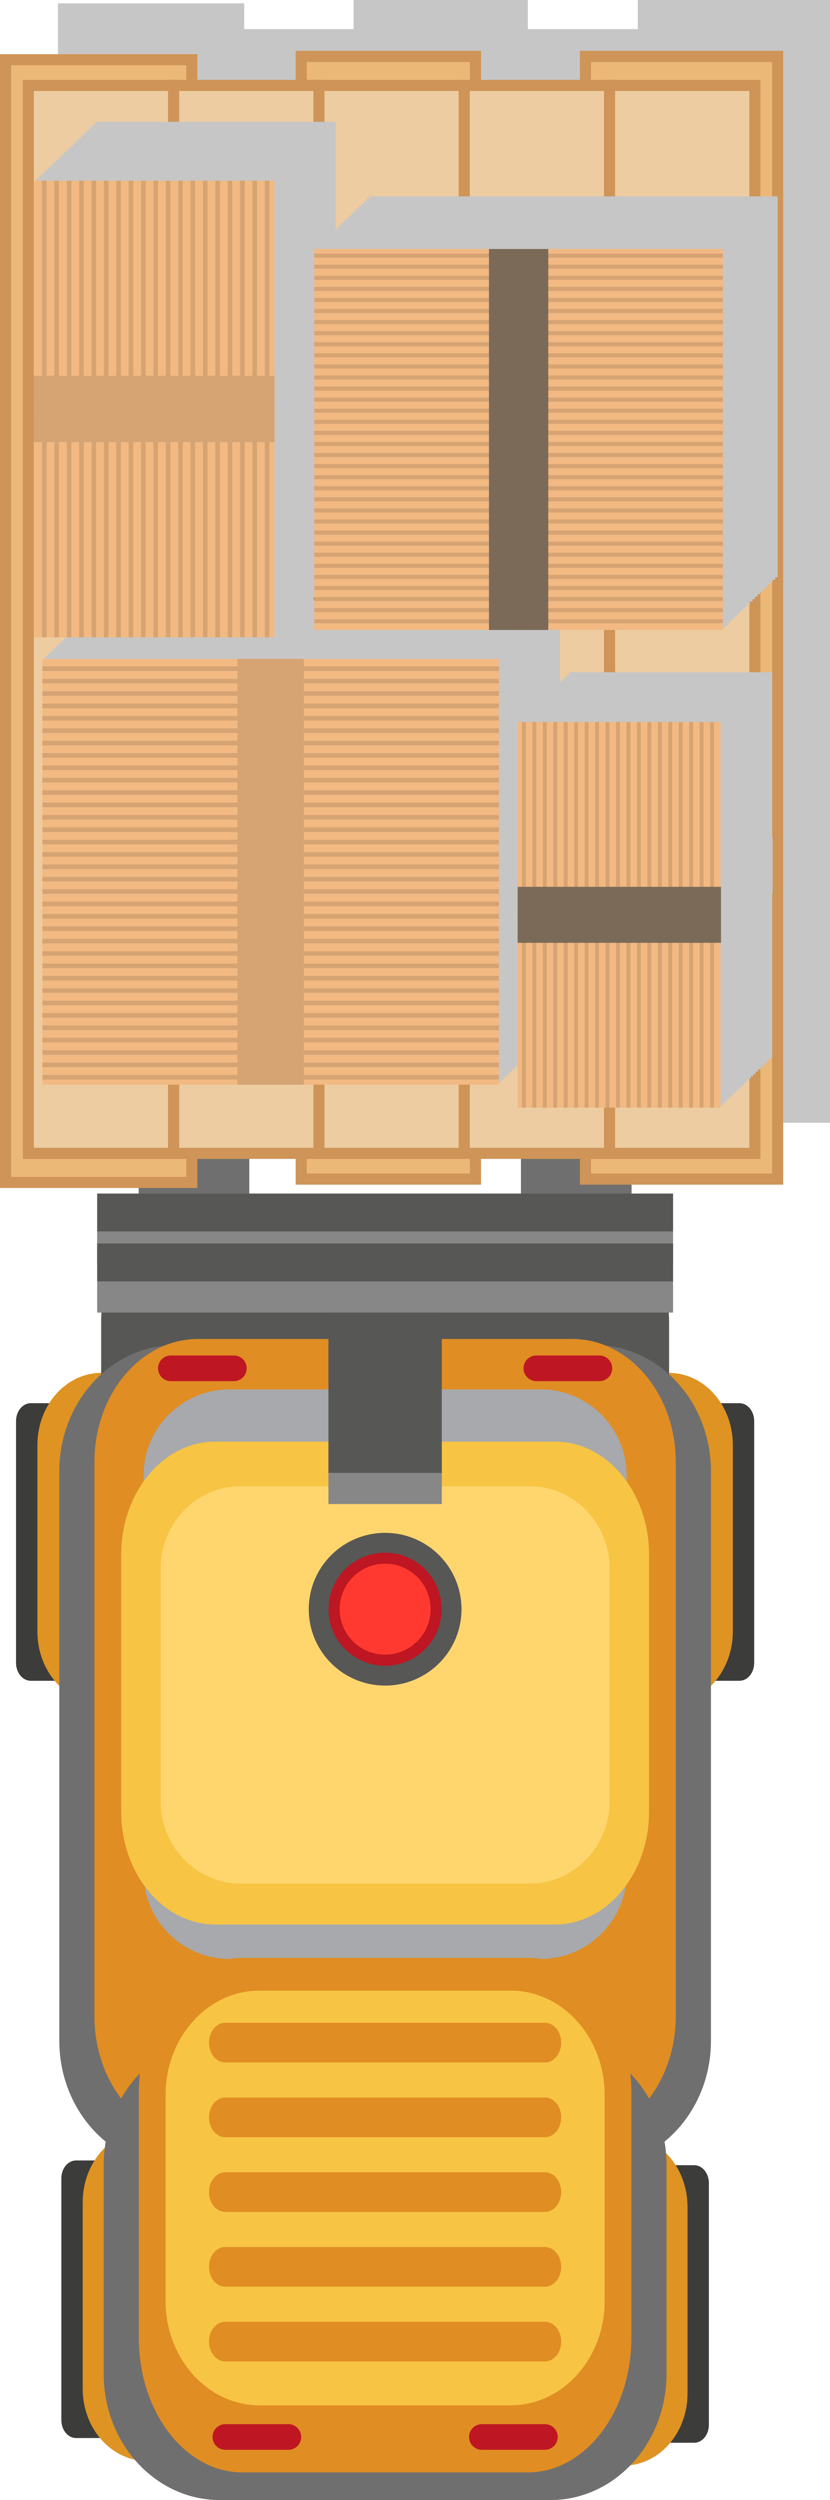 <?xml version="1.0" encoding="UTF-8"?>
<svg xmlns="http://www.w3.org/2000/svg" viewBox="0 0 305.51 920.1">
  <defs>
    <style>
      .cls-1 {
        isolation: isolate;
      }

      .cls-2 {
        fill: #be1622;
      }

      .cls-2, .cls-3, .cls-4, .cls-5, .cls-6, .cls-7, .cls-8, .cls-9, .cls-10, .cls-11, .cls-12, .cls-13, .cls-14, .cls-15, .cls-16, .cls-17, .cls-18, .cls-19 {
        stroke-width: 0px;
      }

      .cls-3 {
        fill: #f0ae2b;
      }

      .cls-4 {
        fill: #e08d23;
      }

      .cls-5, .cls-13 {
        fill: #d6a373;
      }

      .cls-6 {
        fill: #a7a9ac;
      }

      .cls-6, .cls-7, .cls-13 {
        mix-blend-mode: multiply;
      }

      .cls-7 {
        fill: #c6c6c6;
      }

      .cls-8 {
        fill: #3c3c3b;
      }

      .cls-9 {
        fill: #f7c443;
      }

      .cls-10 {
        fill: #706f6f;
      }

      .cls-11 {
        fill: #878787;
      }

      .cls-12 {
        fill: #ffd66e;
      }

      .cls-14 {
        fill: #ff392f;
      }

      .cls-15 {
        fill: #7b6a58;
        mix-blend-mode: screen;
      }

      .cls-16 {
        fill: #ffcd00;
      }

      .cls-20 {
        fill: #ebb878;
      }

      .cls-20, .cls-21 {
        stroke: #cf9457;
        stroke-miterlimit: 10;
        stroke-width: 4.08px;
      }

      .cls-21 {
        fill: #edcca1;
      }

      .cls-17 {
        fill: #de9322;
      }

      .cls-18 {
        fill: #575756;
      }

      .cls-19 {
        fill: #f2b982;
      }
    </style>
  </defs>
  <g class="cls-1">
    <g id="Layer_2" data-name="Layer 2">
      <g id="Layer_1-2" data-name="Layer 1">
        <g>
          <g>
            <g>
              <path class="cls-10" d="m71.6,463.39h-.41c-11.13,0-20.16-9.04-20.16-20.2v-252.33c0-11.15,9.02-37.83,20.16-37.83h.41c11.13,0,20.16,26.68,20.16,37.83v252.33c0,11.15-9.02,20.2-20.16,20.2Z"/>
              <ellipse class="cls-16" cx="70.78" cy="190.22" rx="9.34" ry="9.36"/>
            </g>
            <g>
              <path class="cls-10" d="m212.32,463.39h-.41c-11.13,0-20.16-9.04-20.16-20.2v-252.33c0-11.15,9.02-37.83,20.16-37.83h.41c11.13,0,20.16,26.68,20.16,37.83v252.33c0,11.15-9.02,20.2-20.16,20.2Z"/>
              <ellipse class="cls-16" cx="211.5" cy="190.22" rx="9.34" ry="9.36"/>
            </g>
          </g>
          <g>
            <g>
              <path class="cls-8" d="m277.61,611.99c0,3.64-2.43,6.59-5.42,6.59h-43.42c-2.99,0-5.42-2.95-5.42-6.59v-88.98c0-3.64,2.43-6.59,5.42-6.59h43.42c2.99,0,5.42,2.95,5.42,6.59v88.98Z"/>
              <g>
                <path class="cls-17" d="m209.21,600.42c0,14.67,10.54,26.56,23.55,26.56h13.44c13.02,0,23.55-11.89,23.55-26.56v-68.6c0-14.67-10.54-26.56-23.55-26.56h-13.44c-13.01,0-23.55,11.89-23.55,26.56v68.6Z"/>
                <path class="cls-3" d="m218.75,592.64c0,13.05,7.22,23.63,16.13,23.63h9.2c8.91,0,16.12-10.58,16.12-23.63v-53.02c0-13.05-7.22-23.62-16.12-23.62h-9.2c-8.91,0-16.13,10.58-16.13,23.62v53.02Z"/>
              </g>
            </g>
            <g>
              <path class="cls-8" d="m5.9,611.99c0,3.64,2.43,6.59,5.42,6.59h43.42c2.99,0,5.42-2.95,5.42-6.59v-88.98c0-3.64-2.43-6.59-5.42-6.59H11.32c-2.99,0-5.42,2.95-5.42,6.59v88.98Z"/>
              <g>
                <path class="cls-17" d="m74.3,600.42c0,14.67-10.54,26.56-23.55,26.56h-13.44c-13.01,0-23.55-11.89-23.55-26.56v-68.6c0-14.67,10.54-26.56,23.55-26.56h13.44c13.01,0,23.55,11.89,23.55,26.56v68.6Z"/>
                <path class="cls-3" d="m64.76,592.64c0,13.05-7.22,23.63-16.13,23.63h-9.2c-8.91,0-16.12-10.58-16.12-23.63v-53.02c0-13.05,7.22-23.62,16.12-23.62h9.2c8.91,0,16.13,10.58,16.13,23.62v53.02Z"/>
              </g>
            </g>
          </g>
          <g>
            <g>
              <path class="cls-8" d="m260.93,892.42c0,3.64-2.43,6.59-5.42,6.59h-43.42c-2.99,0-5.42-2.95-5.42-6.59v-88.98c0-3.64,2.43-6.59,5.42-6.59h43.42c2.99,0,5.42,2.95,5.42,6.59v88.98Z"/>
              <g>
                <path class="cls-17" d="m192.53,880.86c0,14.67,10.54,26.56,23.55,26.56h13.44c13.01,0,23.55-11.89,23.55-26.56v-68.6c0-14.67-10.54-26.56-23.55-26.56h-13.44c-13.01,0-23.55,11.89-23.55,26.56v68.6Z"/>
                <path class="cls-3" d="m202.07,873.08c0,13.05,7.22,23.63,16.13,23.63h9.2c8.91,0,16.12-10.58,16.12-23.63v-53.02c0-13.05-7.22-23.62-16.12-23.62h-9.2c-8.91,0-16.13,10.58-16.13,23.62v53.02Z"/>
              </g>
            </g>
            <g>
              <path class="cls-8" d="m22.58,890.68c0,3.64,2.43,6.59,5.42,6.59h43.42c2.99,0,5.42-2.95,5.42-6.59v-88.98c0-3.64-2.43-6.59-5.42-6.59H28c-2.99,0-5.42,2.95-5.42,6.59v88.98Z"/>
              <g>
                <path class="cls-17" d="m90.98,879.12c0,14.67-10.54,26.56-23.55,26.56h-13.44c-13.01,0-23.55-11.89-23.55-26.56v-68.6c0-14.67,10.54-26.56,23.55-26.56h13.44c13.02,0,23.55,11.89,23.55,26.56v68.6Z"/>
                <path class="cls-3" d="m81.44,871.34c0,13.05-7.22,23.63-16.13,23.63h-9.2c-8.91,0-16.12-10.58-16.12-23.63v-53.02c0-13.05,7.22-23.62,16.12-23.62h9.2c8.91,0,16.13,10.58,16.13,23.62v53.02Z"/>
              </g>
            </g>
          </g>
          <path class="cls-18" d="m37.22,716.58c0,24.87,16.68,17.72,37.24,17.72h134.56c20.56,0,37.26,7.15,37.26-17.72v-229.86c0-24.88-16.7-45.07-37.26-45.07H74.47c-20.56,0-37.24,20.19-37.24,45.07v229.86Z"/>
          <path class="cls-10" d="m21.83,751.06c0,25.64,19.14,46.43,42.73,46.43h154.38c23.59,0,42.75-20.79,42.75-46.43v-209.56c0-25.64-19.16-46.45-42.75-46.45H64.56c-23.59,0-42.73,20.81-42.73,46.45v209.56Z"/>
          <path class="cls-4" d="m34.76,741.99c0,25.02,17.07,45.31,38.12,45.31h137.73c21.05,0,38.14-20.29,38.14-45.31v-203.88c0-25.02-17.09-45.33-38.14-45.33H72.88c-21.05,0-38.12,20.31-38.12,45.33v203.88Z"/>
          <path class="cls-6" d="m84.52,511.33h114.47c17.48,0,31.67,14.19,31.67,31.69v35.02c0-17.47-14.19-31.67-31.67-31.67h-114.47c-17.49,0-31.67,14.2-31.67,31.67v-35.02c0-17.5,14.19-31.69,31.67-31.69Z"/>
          <path class="cls-6" d="m198.99,720.94h-114.47c-17.48,0-31.67-14.19-31.67-31.69v-35.02c0,17.47,14.19,31.67,31.67,31.67h114.47c17.49,0,31.67-14.2,31.67-31.67v35.02c0,17.5-14.19,31.69-31.67,31.69Z"/>
          <path class="cls-9" d="m44.61,666.73c0,22.94,15.5,41.54,34.61,41.54h125.06c19.11,0,34.63-18.61,34.63-41.54v-94.64c0-22.94-15.52-41.54-34.63-41.54h-125.06c-19.11,0-34.61,18.61-34.61,41.54v94.64Z"/>
          <path class="cls-12" d="m59.13,662.91c0,16.75,13.19,30.3,29.44,30.3h106.38c16.25,0,29.44-13.55,29.44-30.3v-85.66c0-16.72-13.19-30.27-29.44-30.27h-106.38c-16.25,0-29.44,13.55-29.44,30.27v85.66Z"/>
          <path class="cls-10" d="m38.17,873.67c0,25.64,19.14,46.43,42.73,46.43h121.69c23.59,0,42.75-20.79,42.75-46.43v-76.88c0-25.64-19.16-46.45-42.75-46.45h-121.69c-23.59,0-42.73,20.81-42.73,46.45v76.88Z"/>
          <path class="cls-4" d="m51.1,860.37c0,27.36,17.07,49.55,38.12,49.55h105.04c21.05,0,38.14-22.19,38.14-49.55v-90.25c0-27.36-17.09-49.57-38.14-49.57h-105.04c-21.05,0-38.12,22.21-38.12,49.57v90.25Z"/>
          <path class="cls-9" d="m60.95,846.86c0,21.19,15.5,38.38,34.61,38.38h92.37c19.11,0,34.63-17.19,34.63-38.38v-75.89c0-21.19-15.52-38.38-34.63-38.38h-92.37c-19.11,0-34.61,17.19-34.61,38.38v75.89Z"/>
          <path class="cls-4" d="m76.95,861.7v.15c0,3.99,2.68,7.22,5.99,7.22h117.62c3.31,0,5.99-3.23,5.99-7.22v-.15c0-3.99-2.68-7.22-5.99-7.22h-117.62c-3.31,0-5.99,3.23-5.99,7.22Z"/>
          <path class="cls-4" d="m76.95,834.19v.15c0,3.99,2.68,7.22,5.99,7.22h117.62c3.31,0,5.99-3.23,5.99-7.22v-.15c0-3.99-2.68-7.22-5.99-7.22h-117.62c-3.31,0-5.99,3.23-5.99,7.22Z"/>
          <path class="cls-4" d="m76.95,806.68v.15c0,3.99,2.68,7.22,5.99,7.22h117.62c3.31,0,5.99-3.23,5.99-7.22v-.15c0-3.99-2.68-7.22-5.99-7.22h-117.62c-3.31,0-5.99,3.23-5.99,7.22Z"/>
          <path class="cls-4" d="m76.95,779.18v.15c0,3.99,2.68,7.22,5.99,7.22h117.62c3.31,0,5.99-3.23,5.99-7.22v-.15c0-3.99-2.68-7.22-5.99-7.22h-117.62c-3.31,0-5.99,3.23-5.99,7.22Z"/>
          <path class="cls-4" d="m76.95,751.67v.15c0,3.99,2.68,7.22,5.99,7.22h117.62c3.31,0,5.99-3.23,5.99-7.22v-.15c0-3.99-2.68-7.22-5.99-7.22h-117.62c-3.31,0-5.99,3.23-5.99,7.22Z"/>
          <rect class="cls-18" x="35.76" y="439.26" width="211.99" height="14.18"/>
          <rect class="cls-11" x="35.76" y="453.2" width="211.99" height="11.46"/>
          <rect class="cls-18" x="35.76" y="457.65" width="211.99" height="14.18"/>
          <rect class="cls-11" x="35.76" y="471.6" width="211.99" height="11.46"/>
          <rect class="cls-18" x="120.89" y="483.06" width="41.73" height="59.24"/>
          <rect class="cls-11" x="120.89" y="542.07" width="41.73" height="11.46"/>
          <circle class="cls-18" cx="141.76" cy="592.24" r="28.11"/>
          <circle class="cls-2" cx="141.76" cy="592.24" r="20.81"/>
          <circle class="cls-14" cx="141.76" cy="592.24" r="16.74" transform="translate(-467.21 594.14) rotate(-76.72)"/>
          <g>
            <path class="cls-2" d="m90.8,503.58c0,2.61-2.11,4.72-4.72,4.72h-23.19c-2.61,0-4.72-2.11-4.72-4.72h0c0-2.61,2.11-4.72,4.72-4.72h23.19c2.61,0,4.72,2.11,4.72,4.72h0Z"/>
            <path class="cls-2" d="m225.34,503.58c0,2.61-2.11,4.72-4.72,4.72h-23.19c-2.61,0-4.72-2.11-4.72-4.72h0c0-2.61,2.11-4.72,4.72-4.72h23.19c2.61,0,4.72,2.11,4.72,4.72h0Z"/>
          </g>
          <g>
            <path class="cls-2" d="m110.86,896.88c0,2.61-2.11,4.72-4.72,4.72h-23.19c-2.61,0-4.72-2.11-4.72-4.72h0c0-2.61,2.11-4.72,4.72-4.72h23.19c2.61,0,4.72,2.11,4.72,4.72h0Z"/>
            <path class="cls-2" d="m205.28,896.88c0,2.61-2.11,4.72-4.72,4.72h-23.19c-2.61,0-4.72-2.11-4.72-4.72h0c0-2.61,2.11-4.72,4.72-4.72h23.19c2.61,0,4.72,2.11,4.72,4.72h0Z"/>
          </g>
        </g>
        <g>
          <polygon class="cls-7" points="194.29 0 130.15 0 130.15 10.71 89.89 10.71 89.89 1.23 21.32 1.23 21.32 414.43 89.89 414.43 89.89 403.72 130.15 403.72 130.15 413.2 194.29 413.2 194.29 403.72 234.76 403.72 234.76 413.2 305.51 413.2 305.51 0 234.76 0 234.76 10.71 194.29 10.71 194.29 0"/>
          <g>
            <g>
              <rect class="cls-20" x="110.87" y="20.75" width="64.14" height="413.2"/>
              <rect class="cls-20" x="215.49" y="20.75" width="70.75" height="413.2"/>
              <rect class="cls-20" x="2.04" y="21.98" width="68.57" height="413.2"/>
            </g>
            <g>
              <rect class="cls-21" x="10.42" y="31.45" width="53.49" height="393.02"/>
              <rect class="cls-21" x="63.91" y="31.45" width="53.49" height="393.02"/>
              <rect class="cls-21" x="117.4" y="31.45" width="53.49" height="393.02"/>
              <rect class="cls-21" x="170.88" y="31.45" width="53.49" height="393.02"/>
              <rect class="cls-21" x="224.37" y="31.45" width="53.49" height="393.02"/>
            </g>
          </g>
          <polygon class="cls-7" points="185.53 397.34 185.53 396.35 186.56 396.35 186.56 395.36 187.59 395.36 187.59 394.37 188.63 394.37 188.63 393.38 189.66 393.38 189.66 392.39 190.69 392.39 190.69 391.4 191.72 391.4 191.72 390.41 192.75 390.41 192.75 389.42 193.78 389.42 193.78 388.43 194.81 388.43 194.81 387.44 195.84 387.44 195.84 386.45 196.87 386.45 196.87 385.46 197.91 385.46 197.91 384.47 198.94 384.47 198.94 383.47 199.97 383.47 199.97 382.48 201 382.48 201 381.49 202.03 381.49 202.03 380.5 203.06 380.5 203.06 379.51 204.09 379.51 204.09 378.52 205.12 378.52 205.12 377.53 206.15 377.53 206.15 220.87 38.1 220.87 38.1 221.86 37.07 221.86 37.07 222.85 36.03 222.85 36.03 223.84 35 223.84 35 224.83 33.97 224.83 33.97 225.82 32.94 225.82 32.94 226.81 31.91 226.81 31.91 227.8 30.88 227.8 30.88 228.79 29.85 228.79 29.85 229.78 28.82 229.78 28.82 230.77 27.79 230.77 27.79 231.76 26.75 231.76 26.75 232.75 25.72 232.75 25.72 233.74 24.69 233.74 24.69 234.73 23.66 234.73 23.66 235.72 22.63 235.72 22.63 236.71 21.6 236.71 21.6 237.7 20.57 237.7 20.57 238.69 19.54 238.69 19.54 239.68 18.51 239.68 18.51 240.67 17.47 240.67 17.47 241.66 16.44 241.66 16.44 398.33 184.5 398.33 184.5 397.34 185.53 397.34 185.53 397.34"/>
          <g>
            <g>
              <rect class="cls-19" x="15.59" y="242.52" width="168.06" height="156.67"/>
              <rect class="cls-5" x="15.59" y="245.28" width="168.06" height="1.68"/>
              <rect class="cls-5" x="15.59" y="249.84" width="168.06" height="1.68"/>
              <rect class="cls-5" x="15.59" y="254.39" width="168.06" height="1.68"/>
              <rect class="cls-5" x="15.59" y="258.95" width="168.06" height="1.68"/>
              <rect class="cls-5" x="15.59" y="263.5" width="168.06" height="1.68"/>
              <rect class="cls-5" x="15.59" y="268.06" width="168.06" height="1.68"/>
              <rect class="cls-5" x="15.59" y="272.62" width="168.06" height="1.68"/>
              <rect class="cls-5" x="15.59" y="277.17" width="168.06" height="1.68"/>
              <rect class="cls-5" x="15.59" y="281.73" width="168.06" height="1.68"/>
              <rect class="cls-5" x="15.59" y="286.28" width="168.06" height="1.68"/>
              <rect class="cls-5" x="15.59" y="290.84" width="168.06" height="1.68"/>
              <rect class="cls-5" x="15.59" y="295.39" width="168.06" height="1.68"/>
              <rect class="cls-5" x="15.59" y="299.95" width="168.06" height="1.68"/>
              <rect class="cls-5" x="15.59" y="304.51" width="168.06" height="1.68"/>
              <rect class="cls-5" x="15.59" y="309.06" width="168.06" height="1.68"/>
              <rect class="cls-5" x="15.59" y="313.62" width="168.06" height="1.68"/>
              <rect class="cls-5" x="15.59" y="318.17" width="168.06" height="1.68"/>
              <rect class="cls-5" x="15.59" y="322.73" width="168.06" height="1.68"/>
              <rect class="cls-5" x="15.59" y="327.28" width="168.06" height="1.68"/>
              <rect class="cls-5" x="15.59" y="331.84" width="168.06" height="1.68"/>
              <rect class="cls-5" x="15.59" y="336.4" width="168.06" height="1.68"/>
              <rect class="cls-5" x="15.59" y="340.95" width="168.06" height="1.68"/>
              <rect class="cls-5" x="15.59" y="345.51" width="168.06" height="1.68"/>
              <rect class="cls-5" x="15.59" y="350.06" width="168.06" height="1.68"/>
              <rect class="cls-5" x="15.59" y="354.62" width="168.06" height="1.68"/>
              <rect class="cls-5" x="15.59" y="359.17" width="168.06" height="1.68"/>
              <rect class="cls-5" x="15.59" y="363.73" width="168.06" height="1.68"/>
              <rect class="cls-5" x="15.59" y="368.29" width="168.06" height="1.68"/>
              <rect class="cls-5" x="15.59" y="372.84" width="168.06" height="1.68"/>
              <rect class="cls-5" x="15.59" y="377.4" width="168.06" height="1.68"/>
              <rect class="cls-5" x="15.59" y="381.95" width="168.06" height="1.68"/>
              <rect class="cls-5" x="15.59" y="386.51" width="168.06" height="1.68"/>
              <rect class="cls-5" x="15.59" y="391.06" width="168.06" height="1.68"/>
              <rect class="cls-5" x="15.59" y="395.62" width="168.06" height="1.68"/>
              <rect class="cls-13" x="98.74" y="242.52" width="1.76" height="156.67"/>
            </g>
            <rect class="cls-13" x="87.42" y="242.52" width="24.39" height="156.67"/>
          </g>
          <polygon class="cls-7" points="102.93 232.69 102.93 231.7 103.96 231.7 103.96 230.71 104.99 230.71 104.99 229.72 106.02 229.72 106.02 228.73 107.06 228.73 107.06 227.74 108.09 227.74 108.09 226.75 109.12 226.75 109.12 225.76 110.15 225.76 110.15 224.77 111.18 224.77 111.18 223.78 112.21 223.78 112.21 222.79 113.24 222.79 113.24 221.8 114.27 221.8 114.27 220.81 115.3 220.81 115.3 219.82 116.33 219.82 116.33 218.82 117.37 218.82 117.37 217.83 118.4 217.83 118.4 216.84 119.43 216.84 119.43 215.85 120.46 215.85 120.46 214.86 121.49 214.86 121.49 213.87 122.52 213.87 122.52 212.88 123.55 212.88 123.55 44.83 35.11 44.83 35.11 45.82 34.08 45.82 34.08 46.81 33.04 46.81 33.04 47.8 32.01 47.8 32.01 48.79 30.98 48.79 30.98 49.78 29.95 49.78 29.95 50.77 28.92 50.77 28.92 51.76 27.89 51.76 27.89 52.75 26.86 52.75 26.86 53.74 25.83 53.74 25.83 54.73 24.8 54.73 24.8 55.72 23.76 55.72 23.76 56.71 22.73 56.71 22.73 57.7 21.7 57.7 21.7 58.69 20.67 58.69 20.67 59.68 19.64 59.68 19.64 60.67 18.61 60.67 18.61 61.66 17.58 61.66 17.58 62.65 16.55 62.65 16.55 63.64 15.52 63.64 15.52 64.63 14.49 64.63 14.49 65.62 13.45 65.62 13.45 137.46 13.27 137.46 13.27 161.84 13.45 161.84 13.45 233.68 101.9 233.68 101.9 232.69 102.93 232.69 102.93 232.69"/>
          <g>
            <rect class="cls-19" x="12.6" y="66.48" width="88.45" height="168.06"/>
            <rect class="cls-5" x="15.48" y="66.48" width="1.68" height="168.06"/>
            <rect class="cls-5" x="20.03" y="66.48" width="1.68" height="168.06"/>
            <rect class="cls-5" x="24.59" y="66.48" width="1.68" height="168.06"/>
            <rect class="cls-5" x="29.14" y="66.48" width="1.68" height="168.06"/>
            <rect class="cls-5" x="33.7" y="66.48" width="1.68" height="168.06"/>
            <rect class="cls-5" x="38.25" y="66.48" width="1.68" height="168.06"/>
            <rect class="cls-5" x="42.81" y="66.48" width="1.68" height="168.06"/>
            <rect class="cls-5" x="47.37" y="66.48" width="1.68" height="168.06"/>
            <rect class="cls-5" x="51.92" y="66.48" width="1.68" height="168.06"/>
            <rect class="cls-5" x="56.48" y="66.48" width="1.68" height="168.06"/>
            <rect class="cls-5" x="61.03" y="66.48" width="1.68" height="168.06"/>
            <rect class="cls-5" x="65.59" y="66.48" width="1.68" height="168.06"/>
            <rect class="cls-5" x="70.14" y="66.48" width="1.68" height="168.06"/>
            <rect class="cls-5" x="74.7" y="66.48" width="1.68" height="168.06"/>
            <rect class="cls-5" x="79.26" y="66.48" width="1.68" height="168.06"/>
            <rect class="cls-5" x="83.81" y="66.48" width="1.68" height="168.06"/>
            <rect class="cls-5" x="88.37" y="66.48" width="1.68" height="168.06"/>
            <rect class="cls-5" x="92.92" y="66.48" width="1.68" height="168.06"/>
            <rect class="cls-5" x="97.48" y="66.48" width="1.68" height="168.06"/>
            <rect class="cls-13" x="12.41" y="149.63" width="88.63" height="1.76"/>
            <rect class="cls-13" x="12.41" y="138.31" width="88.63" height="24.39"/>
          </g>
          <polygon class="cls-7" points="134.91 73.15 134.91 74.04 133.99 74.04 133.99 74.92 133.07 74.92 133.07 75.81 132.14 75.81 132.14 76.7 131.22 76.7 131.22 77.58 130.3 77.58 130.3 78.47 129.37 78.47 129.37 79.35 128.45 79.35 128.45 80.24 127.53 80.24 127.53 81.13 126.61 81.13 126.61 82.01 125.68 82.01 125.68 82.9 124.76 82.9 124.76 83.78 123.84 83.78 123.84 84.67 122.92 84.67 122.92 85.56 121.99 85.56 121.99 86.44 121.07 86.44 121.07 87.33 120.15 87.33 120.15 88.22 119.22 88.22 119.22 89.1 118.3 89.1 118.3 89.99 117.38 89.99 117.38 90.88 116.46 90.88 116.46 231.08 266.86 231.08 266.86 230.2 267.78 230.2 267.78 229.31 268.7 229.31 268.7 228.43 269.63 228.43 269.63 227.54 270.55 227.54 270.55 226.65 271.47 226.65 271.47 225.77 272.4 225.77 272.4 224.88 273.32 224.88 273.32 223.99 274.24 223.99 274.24 223.11 275.16 223.11 275.16 222.22 276.09 222.22 276.09 221.34 277.01 221.34 277.01 220.45 277.93 220.45 277.93 219.56 278.85 219.56 278.85 218.68 279.78 218.68 279.78 217.79 280.7 217.79 280.7 216.9 281.62 216.9 281.62 216.02 282.55 216.02 282.55 215.13 283.47 215.13 283.47 214.25 284.39 214.25 284.39 213.36 285.31 213.36 285.31 212.47 286.24 212.47 286.24 72.26 135.83 72.26 135.83 73.15 134.91 73.15 134.91 73.15"/>
          <g>
            <g>
              <rect class="cls-19" x="115.69" y="91.64" width="150.4" height="140.21"/>
              <rect class="cls-5" x="115.69" y="227.88" width="150.4" height="1.5"/>
              <rect class="cls-5" x="115.69" y="223.8" width="150.4" height="1.5"/>
              <rect class="cls-5" x="115.69" y="219.72" width="150.4" height="1.5"/>
              <rect class="cls-5" x="115.69" y="215.64" width="150.4" height="1.5"/>
              <rect class="cls-5" x="115.69" y="211.57" width="150.4" height="1.5"/>
              <rect class="cls-5" x="115.69" y="207.49" width="150.4" height="1.5"/>
              <rect class="cls-5" x="115.69" y="203.41" width="150.4" height="1.5"/>
              <rect class="cls-5" x="115.69" y="199.34" width="150.4" height="1.5"/>
              <rect class="cls-5" x="115.69" y="195.26" width="150.4" height="1.5"/>
              <rect class="cls-5" x="115.69" y="191.18" width="150.4" height="1.5"/>
              <rect class="cls-5" x="115.69" y="187.1" width="150.4" height="1.5"/>
              <rect class="cls-5" x="115.69" y="183.03" width="150.4" height="1.5"/>
              <rect class="cls-5" x="115.69" y="178.95" width="150.4" height="1.5"/>
              <rect class="cls-5" x="115.69" y="174.87" width="150.4" height="1.5"/>
              <rect class="cls-5" x="115.69" y="170.8" width="150.4" height="1.5"/>
              <rect class="cls-5" x="115.69" y="166.72" width="150.4" height="1.5"/>
              <rect class="cls-5" x="115.69" y="162.64" width="150.4" height="1.5"/>
              <rect class="cls-5" x="115.69" y="158.56" width="150.4" height="1.5"/>
              <rect class="cls-5" x="115.69" y="154.49" width="150.4" height="1.5"/>
              <rect class="cls-5" x="115.69" y="150.41" width="150.4" height="1.5"/>
              <rect class="cls-5" x="115.69" y="146.33" width="150.4" height="1.5"/>
              <rect class="cls-5" x="115.69" y="142.26" width="150.4" height="1.5"/>
              <rect class="cls-5" x="115.69" y="138.18" width="150.4" height="1.5"/>
              <rect class="cls-5" x="115.69" y="134.1" width="150.4" height="1.5"/>
              <rect class="cls-5" x="115.69" y="130.02" width="150.4" height="1.5"/>
              <rect class="cls-5" x="115.69" y="125.95" width="150.4" height="1.5"/>
              <rect class="cls-5" x="115.69" y="121.87" width="150.4" height="1.5"/>
              <rect class="cls-5" x="115.69" y="117.79" width="150.4" height="1.5"/>
              <rect class="cls-5" x="115.69" y="113.72" width="150.4" height="1.5"/>
              <rect class="cls-5" x="115.69" y="109.64" width="150.4" height="1.5"/>
              <rect class="cls-5" x="115.69" y="105.56" width="150.4" height="1.5"/>
              <rect class="cls-5" x="115.69" y="101.48" width="150.4" height="1.5"/>
              <rect class="cls-5" x="115.69" y="97.41" width="150.4" height="1.5"/>
              <rect class="cls-5" x="115.69" y="93.33" width="150.4" height="1.5"/>
              <rect class="cls-13" x="190.1" y="91.64" width="1.58" height="140.21"/>
            </g>
            <rect class="cls-15" x="179.98" y="91.64" width="21.83" height="140.21"/>
          </g>
          <polygon class="cls-7" points="208.67 248.25 208.67 249.09 207.8 249.09 207.8 249.92 206.93 249.92 206.93 250.76 206.06 250.76 206.06 251.6 205.19 251.6 205.19 252.43 204.32 252.43 204.32 253.27 203.45 253.27 203.45 254.1 202.58 254.1 202.58 254.94 201.7 254.94 201.7 255.78 200.83 255.78 200.83 256.61 199.96 256.61 199.96 257.45 199.09 257.45 199.09 258.29 198.22 258.29 198.22 259.12 197.35 259.12 197.35 259.96 196.48 259.96 196.48 260.8 195.61 260.8 195.61 261.63 194.74 261.63 194.74 262.47 193.87 262.47 193.87 263.31 193 263.31 193 264.14 192.12 264.14 192.12 264.98 191.25 264.98 191.25 406.93 265.96 406.93 265.96 406.1 266.83 406.1 266.83 405.26 267.7 405.26 267.7 404.42 268.57 404.42 268.57 403.59 269.45 403.59 269.45 402.75 270.32 402.75 270.32 401.91 271.19 401.91 271.19 401.08 272.06 401.08 272.06 400.24 272.93 400.24 272.93 399.41 273.8 399.41 273.8 398.57 274.67 398.57 274.67 397.73 275.54 397.73 275.54 396.9 276.41 396.9 276.41 396.06 277.28 396.06 277.28 395.22 278.16 395.22 278.16 394.39 279.03 394.39 279.03 393.55 279.9 393.55 279.9 392.71 280.77 392.71 280.77 391.88 281.64 391.88 281.64 391.04 282.51 391.04 282.51 390.2 283.38 390.2 283.38 389.37 284.25 389.37 284.25 328.69 284.41 328.69 284.41 308.09 284.25 308.09 284.25 247.41 209.54 247.41 209.54 248.25 208.67 248.25 208.67 248.25"/>
          <g>
            <rect class="cls-19" x="190.53" y="265.7" width="74.71" height="141.95"/>
            <rect class="cls-5" x="261.39" y="265.7" width="1.42" height="141.95"/>
            <rect class="cls-5" x="257.54" y="265.7" width="1.42" height="141.95"/>
            <rect class="cls-5" x="253.69" y="265.7" width="1.42" height="141.95"/>
            <rect class="cls-5" x="249.85" y="265.7" width="1.42" height="141.95"/>
            <rect class="cls-5" x="246" y="265.7" width="1.42" height="141.95"/>
            <rect class="cls-5" x="242.15" y="265.7" width="1.42" height="141.95"/>
            <rect class="cls-5" x="238.3" y="265.7" width="1.42" height="141.95"/>
            <rect class="cls-5" x="234.45" y="265.7" width="1.42" height="141.95"/>
            <rect class="cls-5" x="230.61" y="265.7" width="1.42" height="141.95"/>
            <rect class="cls-5" x="226.76" y="265.7" width="1.42" height="141.95"/>
            <rect class="cls-5" x="222.91" y="265.7" width="1.42" height="141.95"/>
            <rect class="cls-5" x="219.06" y="265.7" width="1.42" height="141.95"/>
            <rect class="cls-5" x="215.21" y="265.7" width="1.42" height="141.95"/>
            <rect class="cls-5" x="211.37" y="265.7" width="1.42" height="141.95"/>
            <rect class="cls-5" x="207.52" y="265.7" width="1.42" height="141.95"/>
            <rect class="cls-5" x="203.67" y="265.7" width="1.42" height="141.95"/>
            <rect class="cls-5" x="199.82" y="265.7" width="1.42" height="141.95"/>
            <rect class="cls-5" x="195.97" y="265.7" width="1.42" height="141.95"/>
            <rect class="cls-5" x="192.12" y="265.7" width="1.42" height="141.95"/>
            <rect class="cls-13" x="190.53" y="335.94" width="74.86" height="1.49"/>
            <rect class="cls-15" x="190.53" y="326.38" width="74.86" height="20.6"/>
          </g>
        </g>
      </g>
    </g>
  </g>
</svg>